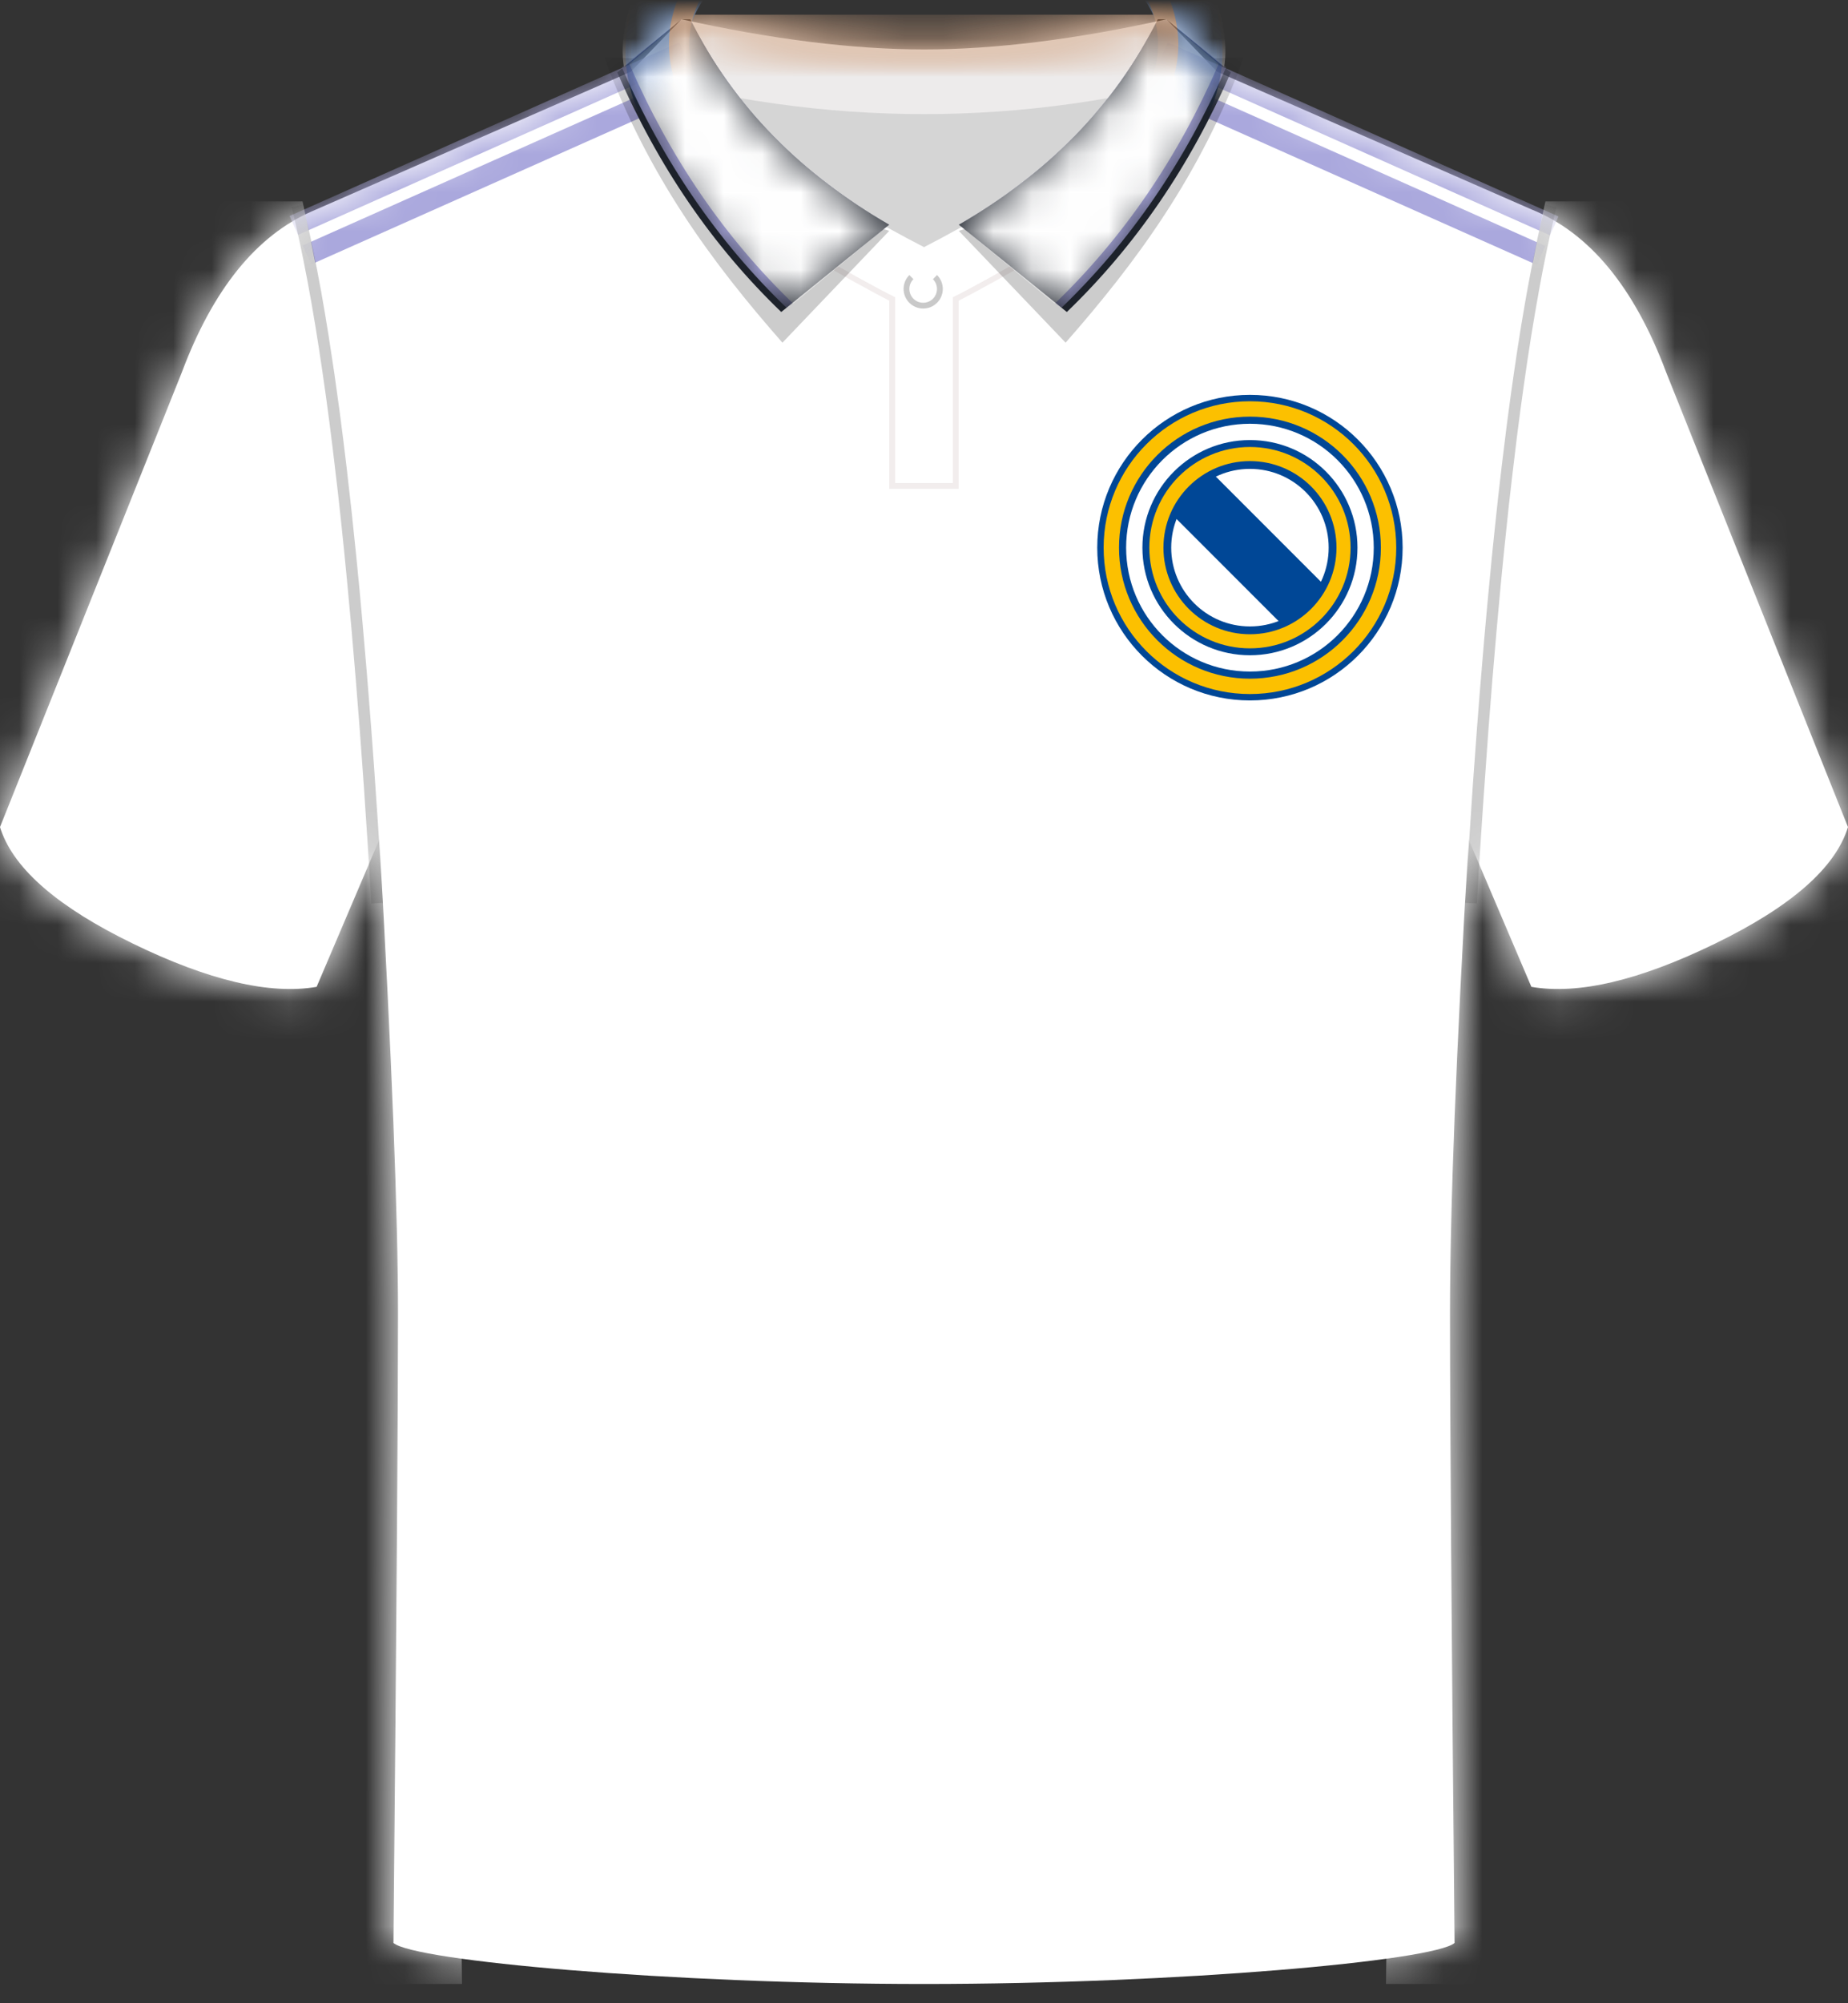 <svg xmlns="http://www.w3.org/2000/svg" xmlns:xlink="http://www.w3.org/1999/xlink" width="48" height="52" viewBox="0 0 48 52"><rect x="0" y="0" width="48" height="52" fill="#333333" stroke="none"/><defs><path id="a" d="M10.22,49.935 C10.299,41.609 10.338,36.169 10.338,33.616 C10.338,31.062 10.177,26.954 9.854,21.291 L8.224,25.116 C7.011,25.326 5.418,24.951 3.446,23.991 C1.527,23.058 0.387,22.079 0.028,21.054 L0,20.969 L4.725,9.16 C5.534,7.006 6.661,5.614 8.106,4.984 L16.384,1.363 L17.701,0 C20.054,0.522 22.154,0.783 24.001,0.784 C25.838,0.785 27.938,0.524 30.299,0 L31.614,1.363 L39.776,4.935 C41.278,5.539 42.445,6.948 43.275,9.16 L48,20.969 C47.675,22.024 46.527,23.032 44.554,23.991 C42.582,24.951 40.989,25.326 39.776,25.116 L38.146,21.291 C37.823,26.758 37.662,30.866 37.662,33.616 C37.662,36.366 37.701,41.805 37.781,49.935 C37.246,50.399 30.623,51 24.001,51 C17.378,51 10.755,50.399 10.22,49.935 Z"/><path id="c" d="M0.334,1.379 L2.009,0 L2.229,0 C3.378,2.303 5.148,4.038 7.398,5.333 L4.593,7.599 C2.815,5.888 1.393,3.817 0.334,1.379 Z M16.27,1.379 L14.596,0 L14.375,0 C13.227,2.303 11.457,4.038 9.207,5.333 L12.011,7.599 C13.789,5.888 15.212,3.817 16.27,1.379 Z"/></defs><g fill="none" fill-rule="evenodd" transform="translate(0 .5)"><mask id="b" fill="#fff"><use xlink:href="#a"/></mask><use xlink:href="#a" fill="#FFF"/><g fill="#AAA8DD" mask="url(#b)"><g transform="translate(7.521 .6)"><path d="M-0.199,2.194 L10.88,2.194 L10.88,2.732 L-0.199,2.732 L-0.199,2.194 Z M-0.199,3.032 L10.88,3.032 L10.88,3.571 L-0.199,3.571 L-0.199,3.032 Z" transform="rotate(-24 5.34 2.882)"/><path d="M22.049,2.2 L33.158,2.2 L33.158,2.738 L22.049,2.738 L22.049,2.2 Z M22.049,3.038 L33.158,3.038 L33.158,3.577 L22.049,3.577 L22.049,3.038 Z" transform="scale(-1 1) rotate(-24 0 132.754)"/></g></g><g fill="#FFF" mask="url(#b)"><g transform="translate(0 4.728)"><path d="M40.141,0 L48,0 L48,46.272 L36,46.272 C36.064,40.122 36.465,32.275 37.203,22.73 C37.941,13.186 38.92,5.609 40.141,0 Z"/><path d="M4.142,0 L12,0 L12,46.272 L0,46.272 C0.064,40.122 0.465,32.275 1.203,22.73 C1.941,13.186 2.92,5.609 4.142,0 Z" transform="matrix(-1 0 0 1 12 0)"/></g></g><g mask="url(#b)"><g transform="translate(16.247 -4.476)"><path fill="#B3B3B3" d="M1.003,5.976 L14.503,5.976 C13.528,8.699 11.278,10.061 7.753,10.061 C4.228,10.061 1.978,8.699 1.003,5.976 Z"/><path fill="#A94800" d="M0.05,4.357 L15.455,4.357 L15.455,5.857 C12.888,6.577 10.32,6.937 7.753,6.937 C5.185,6.937 2.617,6.577 0.05,5.857 L0.05,4.357 Z"/><path fill="#004ABB" fill-rule="nonzero" d="M7.753,0.075 C11.993,0.075 15.43,2.426 15.43,5.325 C15.43,8.224 11.993,10.575 7.753,10.575 C3.512,10.575 0.075,8.224 0.075,5.325 C0.075,2.426 3.512,0.075 7.753,0.075 Z M7.753,1.575 C4.246,1.575 1.575,3.402 1.575,5.325 C1.575,7.248 4.246,9.075 7.753,9.075 C11.259,9.075 13.93,7.248 13.93,5.325 C13.93,3.402 11.259,1.575 7.753,1.575 Z"/><path fill="#E60" fill-rule="nonzero" d="M7.743,0.67 C11.397,0.67 14.358,2.665 14.358,5.126 C14.358,7.586 11.397,9.581 7.743,9.581 C4.09,9.581 1.129,7.586 1.129,5.126 C1.129,2.665 4.09,0.67 7.743,0.67 Z M7.743,1.195 C4.347,1.195 1.654,3.009 1.654,5.126 C1.654,7.242 4.347,9.056 7.743,9.056 C11.14,9.056 13.833,7.242 13.833,5.126 C13.833,3.009 11.14,1.195 7.743,1.195 Z"/><path fill="#003D9B" fill-rule="nonzero" d="M7.753,0 C3.476,0 0,2.377 0,5.325 C0,8.273 3.476,10.65 7.753,10.65 C12.03,10.65 15.505,8.273 15.505,5.325 C15.505,2.377 12.03,0 7.753,0 Z M7.753,0.15 C11.956,0.15 15.355,2.474 15.355,5.325 C15.355,8.176 11.956,10.5 7.753,10.5 C3.549,10.5 0.15,8.176 0.15,5.325 C0.15,2.474 3.549,0.15 7.753,0.15 Z"/></g></g><g mask="url(#b)"><g transform="translate(15.698 -4.55)"><path fill="#D5D5D5" d="M1.552,6.051 L15.052,6.051 C12.488,9.274 10.238,10.886 8.302,10.886 C6.366,10.886 4.116,9.274 1.552,6.051 Z"/><path fill="#EDEBEB" d="M0.599,4.432 L16.005,4.432 L16.005,5.932 C13.437,6.652 10.87,7.012 8.302,7.012 C5.735,7.012 3.167,6.652 0.599,5.932 L0.599,4.432 Z"/><rect width="1.804" height="5.277" x="7.398" y="11.462" fill="#F2EDED"/><path fill="#F2EDED" fill-rule="nonzero" d="M8.302,0 C12.616,0 16.13,2.403 16.13,5.4 C16.13,6.844 14.799,8.419 12.154,10.147 L11.855,10.339 L11.266,10.703 L10.637,11.072 L10.375,11.221 L10.106,11.371 L9.552,11.672 L8.972,11.977 L8.37,12.284 L8.234,12.284 L7.631,11.977 L7.339,11.824 L7.051,11.672 L6.498,11.371 L6.229,11.221 L5.966,11.072 L5.339,10.703 L4.749,10.339 C1.906,8.536 0.475,6.898 0.475,5.4 C0.475,2.403 3.989,0 8.302,0 Z M8.302,0.15 C4.062,0.15 0.625,2.501 0.625,5.4 C0.625,6.779 1.928,8.32 4.534,10.022 L4.829,10.212 L5.416,10.575 L6.042,10.942 L6.57,11.24 L7.123,11.54 L7.7,11.843 L8.302,12.15 L8.904,11.843 L9.482,11.54 L10.034,11.24 L10.563,10.942 L11.188,10.575 L11.776,10.212 C14.578,8.434 15.98,6.83 15.98,5.4 C15.98,2.501 12.543,0.15 8.302,0.15 Z"/><path fill="#FFF" fill-rule="nonzero" d="M8.302,0.15 C12.543,0.15 15.98,2.501 15.98,5.4 C15.98,6.83 14.578,8.434 11.776,10.212 L11.309,10.502 C11.229,10.55 11.148,10.599 11.066,10.648 L10.563,10.942 C10.391,11.041 10.215,11.14 10.034,11.24 L9.482,11.54 C9.293,11.641 9.101,11.742 8.904,11.843 L8.302,12.15 L7.7,11.843 C7.504,11.742 7.311,11.641 7.123,11.54 L6.57,11.24 C6.39,11.14 6.214,11.041 6.042,10.942 L5.538,10.648 C5.456,10.599 5.376,10.55 5.296,10.502 L4.829,10.212 C2.026,8.434 0.625,6.83 0.625,5.4 C0.625,2.501 4.062,0.15 8.302,0.15 Z M8.302,1.65 C4.796,1.65 2.125,3.477 2.125,5.4 C2.125,5.978 2.708,6.774 3.896,7.723 L4.206,7.964 C4.367,8.085 4.538,8.21 4.718,8.336 L5.091,8.591 C5.155,8.634 5.22,8.678 5.287,8.721 L5.698,8.985 L6.134,9.254 C6.209,9.3 6.285,9.345 6.362,9.391 L6.837,9.667 L7.338,9.949 L7.864,10.235 L8.303,10.465 L8.741,10.235 L9.267,9.949 C9.353,9.901 9.438,9.854 9.521,9.807 L10.009,9.528 L10.471,9.254 L10.908,8.984 C11.12,8.851 11.322,8.72 11.515,8.591 L11.888,8.335 L12.236,8.085 C13.687,7.016 14.425,6.117 14.477,5.472 L14.48,5.4 C14.48,3.477 11.808,1.65 8.302,1.65 Z"/><g transform="matrix(-1 0 0 1 16.605 4.55)"><path fill="#000" fill-opacity=".2" d="M0,0.997 L2.144,1.041 C3.77,2.941 5.383,4.884 7.398,5.493 L4.625,8.395 C2.8,6.32 1.117,4.049 0,0.997 Z M16.605,0.997 L14.461,1.041 C12.835,2.941 11.221,4.884 9.207,5.493 L11.98,8.395 C13.805,6.32 15.488,4.049 16.605,0.997 Z"/><mask id="d" fill="#fff"><use xlink:href="#c"/></mask><use xlink:href="#c" fill="#1D222B"/><g mask="url(#d)"><g transform="translate(.454)"><path fill="#AAA8DD" d="M0,1.246 L1.555,0 L1.775,0 C2.923,2.303 4.694,4.038 6.944,5.333 L4.278,7.489 C2.5,5.778 1.059,3.685 0,1.246 Z"/><path fill="#FFF" d="M0.196,1.162 L1.555,0 L1.775,0 C2.923,2.303 4.694,4.038 6.944,5.333 L4.454,7.383 C2.677,5.672 1.254,3.601 0.196,1.162 Z"/></g></g><g mask="url(#d)"><g transform="matrix(-1 0 0 1 16.152 0)"><path fill="#AAA8DD" d="M0,1.246 L1.555,0 L1.775,0 C2.923,2.303 4.694,4.038 6.944,5.333 L4.278,7.489 C2.5,5.778 1.059,3.685 0,1.246 Z"/><path fill="#FFF" d="M0.196,1.162 L1.555,0 L1.775,0 C2.923,2.303 4.694,4.038 6.944,5.333 L4.454,7.383 C2.677,5.672 1.254,3.601 0.196,1.162 Z"/></g></g></g><g transform="translate(7.552 11.19)"><rect width="1.5" height="4.977" y=".421" fill="#FFF"/><path fill="#C9C9C9" fill-rule="nonzero" d="M1.089,-4.99600361e-15 C1.288,0.199 1.288,0.521 1.089,0.72 C0.89,0.918 0.568,0.918 0.369,0.72 C0.188,0.539 0.172,0.256 0.32,0.057 L0.369,-2.77555756e-14 L0.475,0.106 C0.335,0.246 0.335,0.473 0.475,0.614 C0.615,0.754 0.843,0.754 0.983,0.614 C1.107,0.489 1.121,0.296 1.024,0.156 L0.983,0.106 L1.089,-4.99600361e-15 Z"/></g></g></g><g mask="url(#b)"><g transform="translate(28.5 9.75)"><circle cx="3.966" cy="3.966" r="3.966" fill="#FFF"/><path fill="#004796" fill-rule="nonzero" d="M3.966,0 C6.157,0 7.932,1.776 7.932,3.966 C7.932,6.157 6.157,7.932 3.966,7.932 C1.776,7.932 0,6.157 0,3.966 C0,1.776 1.776,0 3.966,0 Z M3.966,0.75 C2.19,0.75 0.75,2.19 0.75,3.966 C0.75,5.743 2.19,7.182 3.966,7.182 C5.743,7.182 7.182,5.743 7.182,3.966 C7.182,2.19 5.743,0.75 3.966,0.75 Z"/><path fill="#FCC000" fill-rule="nonzero" d="M3.966,0.166 C6.065,0.166 7.766,1.867 7.766,3.966 C7.766,6.065 6.065,7.766 3.966,7.766 C1.867,7.766 0.166,6.065 0.166,3.966 C0.166,1.867 1.867,0.166 3.966,0.166 Z M3.966,0.565 C2.088,0.565 0.565,2.088 0.565,3.966 C0.565,5.845 2.088,7.367 3.966,7.367 C5.845,7.367 7.367,5.845 7.367,3.966 C7.367,2.088 5.845,0.565 3.966,0.565 Z"/><rect width="1.5" height="4.876" x="3.152" y="1.566" fill="#004796" transform="rotate(-45 3.902 4.004)"/><path fill="#004796" fill-rule="nonzero" d="M3.966,1.173 C5.509,1.173 6.759,2.424 6.759,3.966 C6.759,5.509 5.509,6.759 3.966,6.759 C2.424,6.759 1.173,5.509 1.173,3.966 C1.173,2.424 2.424,1.173 3.966,1.173 Z M3.966,1.921 C2.837,1.921 1.921,2.837 1.921,3.966 C1.921,5.096 2.837,6.011 3.966,6.011 C5.096,6.011 6.011,5.096 6.011,3.966 C6.011,2.837 5.096,1.921 3.966,1.921 Z"/><path fill="#FCC000" fill-rule="nonzero" d="M3.966,1.353 C5.41,1.353 6.58,2.523 6.58,3.966 C6.58,5.41 5.41,6.58 3.966,6.58 C2.523,6.58 1.353,5.41 1.353,3.966 C1.353,2.523 2.523,1.353 3.966,1.353 Z M3.966,1.719 C2.725,1.719 1.719,2.725 1.719,3.966 C1.719,5.207 2.725,6.214 3.966,6.214 C5.207,6.214 6.214,5.207 6.214,3.966 C6.214,2.725 5.207,1.719 3.966,1.719 Z"/></g></g><g fill="#000" fill-opacity=".2" fill-rule="nonzero" mask="url(#b)"><g transform="translate(7.575 4.805)"><path d="M30.484,0.072 L30.775,0 L30.885,0.459 L30.992,0.944 C31.01,1.027 31.027,1.111 31.045,1.196 L31.149,1.72 L31.252,2.269 C31.269,2.362 31.285,2.457 31.302,2.553 L31.402,3.141 L31.499,3.755 L31.594,4.394 L31.688,5.059 L31.78,5.75 L31.913,6.835 L32,7.59 L32.084,8.372 L32.167,9.179 L32.287,10.437 L32.365,11.309 L32.478,12.664 L32.551,13.6 L32.657,15.052 L32.791,17.079 L32.855,18.131 L32.555,18.149 L32.493,17.12 L32.395,15.623 L32.259,13.714 L32.152,12.348 L32.04,11.037 L31.925,9.781 L31.845,8.975 L31.723,7.813 L31.638,7.069 L31.509,5.999 L31.42,5.317 L31.329,4.659 L31.237,4.027 L31.143,3.419 L31.046,2.836 L30.948,2.278 L30.849,1.744 L30.747,1.235 L30.643,0.751 L30.538,0.292 L30.484,0.072 Z" transform="matrix(-1 0 0 1 63.339 0)"/><path d="M0.291,0 L0.346,0.226 L0.454,0.698 L0.561,1.196 L0.665,1.72 L0.768,2.269 L0.868,2.844 L0.966,3.445 L1.11,4.394 L1.25,5.402 L1.34,6.105 L1.429,6.835 L1.558,7.978 L1.683,9.179 L1.764,10.011 L1.842,10.87 L1.957,12.206 L2.067,13.6 L2.138,14.562 L2.24,16.053 L2.339,17.602 L2.37,18.131 L2.071,18.149 L1.976,16.615 L1.878,15.137 L1.775,13.714 L1.667,12.348 L1.556,11.037 L1.44,9.781 L1.361,8.975 L1.28,8.194 L1.197,7.438 L1.068,6.349 L0.981,5.655 L0.891,4.985 L0.799,4.34 L0.706,3.72 L0.611,3.124 L0.514,2.554 L0.415,2.008 L0.314,1.487 L0.211,0.99 L0.106,0.519 C0.089,0.442 0.071,0.367 0.053,0.292 L0,0.072 L0.291,0 Z"/></g></g></g></svg>